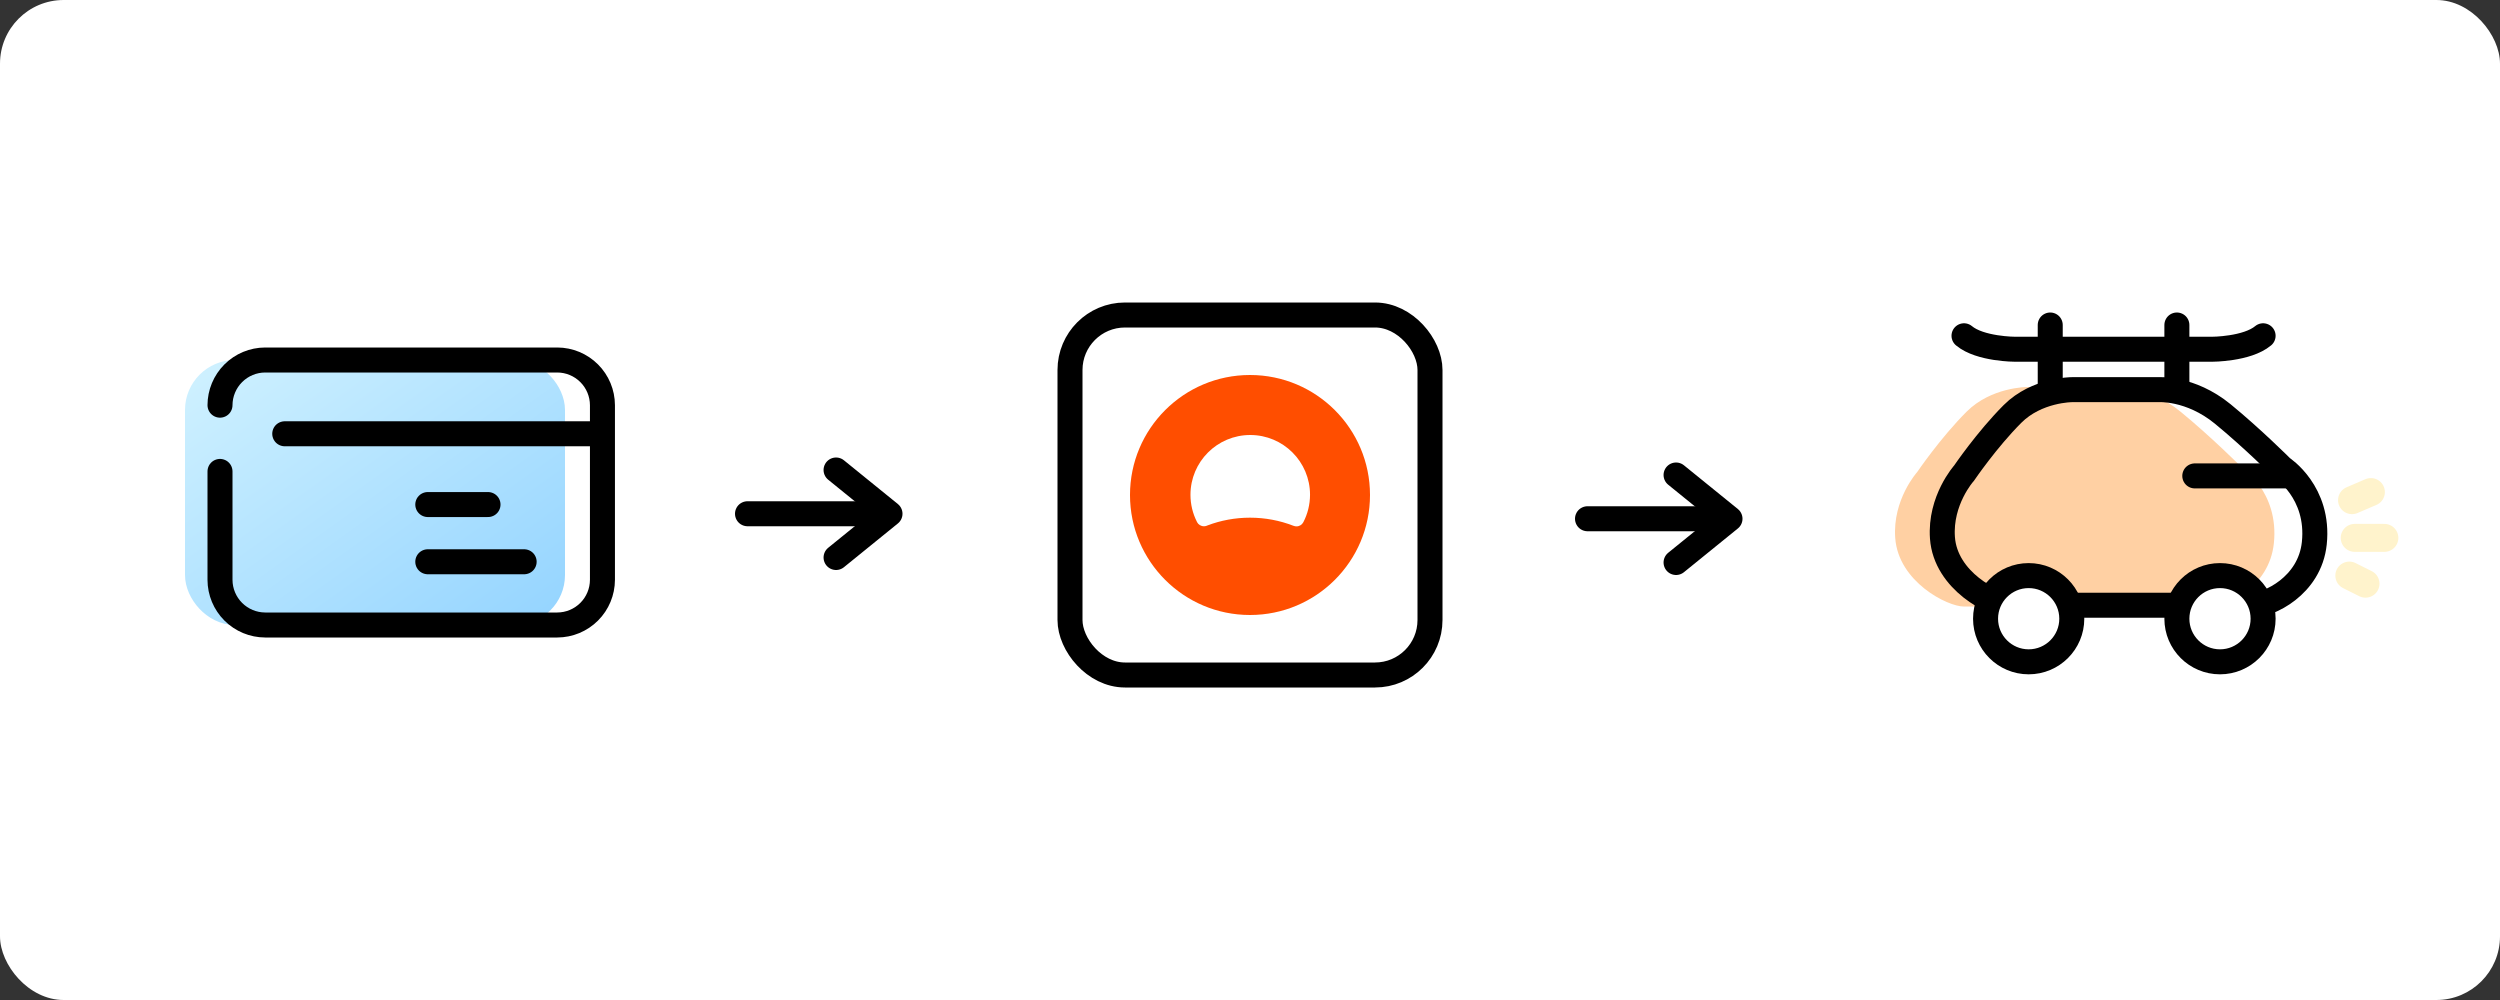 <svg width="500" height="200" viewBox="0 0 500 200" fill="none" xmlns="http://www.w3.org/2000/svg">
<rect x="0" y="0" width="500" height="200" fill="#333333" stroke="none"/>
<rect width="500" height="200" rx="12.733" fill="white"/>
<rect width="100" height="100" transform="translate(32 49)" fill="white"/>
<rect x="40.025" y="75.025" width="69.95" height="46.95" rx="6.975" fill="url(#paint0_linear_1000_1714)" stroke="url(#paint1_linear_1000_1714)" stroke-width="6.05"/>
<path d="M44 81.034C44.007 78.64 44.961 76.347 46.654 74.654C48.346 72.961 50.64 72.007 53.034 72H111.455C113.848 72.007 116.142 72.961 117.835 74.654C119.528 76.347 120.482 78.64 120.489 81.034V115.966C120.482 118.36 119.528 120.654 117.835 122.346C116.142 124.039 113.848 124.993 111.455 125H53.034C50.64 124.993 48.346 124.039 46.654 122.346C44.961 120.654 44.007 118.36 44 115.966V94.284" stroke="black" stroke-width="5" stroke-linecap="round" stroke-linejoin="round"/>
<path d="M118.381 86.756H56.949" stroke="black" stroke-width="5" stroke-linecap="round" stroke-linejoin="round"/>
<path d="M97.602 100.909H85.557" stroke="black" stroke-width="5" stroke-linecap="round" stroke-linejoin="round"/>
<path d="M104.829 112.352H85.557" stroke="black" stroke-width="5" stroke-linecap="round" stroke-linejoin="round"/>
<rect width="100" height="100" transform="translate(200 49)" fill="white"/>
<rect x="214" y="63" width="72" height="72" rx="11" stroke="black" stroke-width="5"/>
<path d="M250 75C236.745 75 226 85.745 226 99C226 112.255 236.745 123 250 123C263.255 123 274 112.255 274 99C274 85.745 263.255 75 250 75ZM260.673 104.43L260.645 104.475C260.391 104.95 259.882 105.276 259.301 105.276C259.097 105.276 258.903 105.238 258.726 105.166L258.649 105.144C255.967 104.104 253.053 103.535 250 103.535C247.014 103.535 244.155 104.082 241.517 105.077L241.379 105.138C241.196 105.216 240.997 105.254 240.793 105.254C240.195 105.254 239.665 104.923 239.41 104.425L239.371 104.336C238.553 102.716 238.094 100.891 238.094 98.956C238.094 92.353 243.447 87 250.05 87C256.653 87 262.006 92.353 262.006 98.956C262 100.924 261.524 102.788 260.673 104.43Z" fill="#FF4E00"/>
<rect width="23" height="34" transform="translate(180.5 91) rotate(90)" fill="white"/>
<path d="M176.956 102.75L149.5 102.75" stroke="black" stroke-width="5" stroke-miterlimit="10" stroke-linecap="round" stroke-linejoin="round"/>
<path d="M167.212 94L178 102.75L167.212 111.5" stroke="black" stroke-width="5" stroke-miterlimit="10" stroke-linecap="round" stroke-linejoin="round"/>
<rect width="23" height="34" transform="translate(348.5 92) rotate(90)" fill="white"/>
<path d="M344.956 103.75L317.5 103.75" stroke="black" stroke-width="5" stroke-miterlimit="10" stroke-linecap="round" stroke-linejoin="round"/>
<path d="M335.212 95L346 103.75L335.212 112.5" stroke="black" stroke-width="5" stroke-miterlimit="10" stroke-linecap="round" stroke-linejoin="round"/>
<rect width="130" height="100" transform="translate(363 49)" fill="white"/>
<path d="M392.764 121.306C389.492 121.306 379.673 116.364 379.043 107.586C378.493 99.9 383.435 94.414 383.435 94.414C383.435 94.414 388.091 87.565 393.313 82.343C398.25 77.406 405.385 77.406 405.385 77.406H422.943C422.943 77.406 429.48 76.916 436.114 82.343C442.15 87.279 448.186 93.315 448.186 93.315C448.186 93.315 455.871 98.251 454.771 108.68C453.85 117.426 445.405 121.301 442.128 121.301C438.852 121.301 396.04 121.306 392.764 121.306Z" fill="#FFD0A3"/>
<path d="M401.963 121.047C398.751 121.047 389.104 116.191 388.49 107.574C387.951 100.029 392.801 94.64 392.801 94.64C392.801 94.64 397.377 87.909 402.502 82.784C407.352 77.933 414.358 77.933 414.358 77.933H431.603C431.603 77.933 438.022 77.454 444.538 82.784C450.466 87.634 456.394 93.562 456.394 93.562C456.394 93.562 463.939 98.412 462.861 108.652C461.955 117.242 453.661 121.047 450.444 121.047C447.232 121.047 405.175 121.047 401.963 121.047Z" stroke="black" stroke-width="5" stroke-miterlimit="10"/>
<path d="M410.047 77.934V65" stroke="black" stroke-width="5" stroke-miterlimit="10" stroke-linecap="round"/>
<path d="M435.376 77.934V65" stroke="black" stroke-width="5" stroke-miterlimit="10" stroke-linecap="round"/>
<path d="M452.621 67.155C449.387 69.85 442.381 69.85 442.381 69.85H403.04C403.04 69.85 396.034 69.85 392.801 67.155" stroke="black" stroke-width="5" stroke-miterlimit="10" stroke-linecap="round"/>
<path d="M470.405 100.031L474.178 98.414" stroke="#FFF3CC" stroke-width="5.595" stroke-miterlimit="10" stroke-linecap="round"/>
<path d="M469.866 115.119L473.1 116.736" stroke="#FFF3CC" stroke-width="5.595" stroke-miterlimit="10" stroke-linecap="round"/>
<path d="M470.944 107.574H476.872" stroke="#FFF3CC" stroke-width="5.595" stroke-miterlimit="10" stroke-linecap="round"/>
<path d="M405.735 132.365C410.497 132.365 414.358 128.504 414.358 123.742C414.358 118.98 410.497 115.119 405.735 115.119C400.973 115.119 397.112 118.98 397.112 123.742C397.112 128.504 400.973 132.365 405.735 132.365Z" fill="white" stroke="black" stroke-width="5" stroke-miterlimit="10"/>
<path d="M443.999 132.365C448.761 132.365 452.621 128.504 452.621 123.742C452.621 118.98 448.761 115.119 443.999 115.119C439.236 115.119 435.376 118.98 435.376 123.742C435.376 128.504 439.236 132.365 443.999 132.365Z" fill="white" stroke="black" stroke-width="5" stroke-miterlimit="10"/>
<path d="M438.957 95.182L457.329 95.182" stroke="black" stroke-width="5" stroke-miterlimit="10" stroke-linecap="round"/>
<defs>
<linearGradient id="paint0_linear_1000_1714" x1="102.772" y1="135.865" x2="53.248" y2="66.346" gradientUnits="userSpaceOnUse">
<stop offset="0.012" stop-color="#92D3FF"/>
<stop offset="1" stop-color="#CDF0FF"/>
</linearGradient>
<linearGradient id="paint1_linear_1000_1714" x1="102.772" y1="135.865" x2="53.248" y2="66.346" gradientUnits="userSpaceOnUse">
<stop offset="0.012" stop-color="#92D3FF"/>
<stop offset="1" stop-color="#CDF0FF"/>
</linearGradient>
</defs>
</svg>
